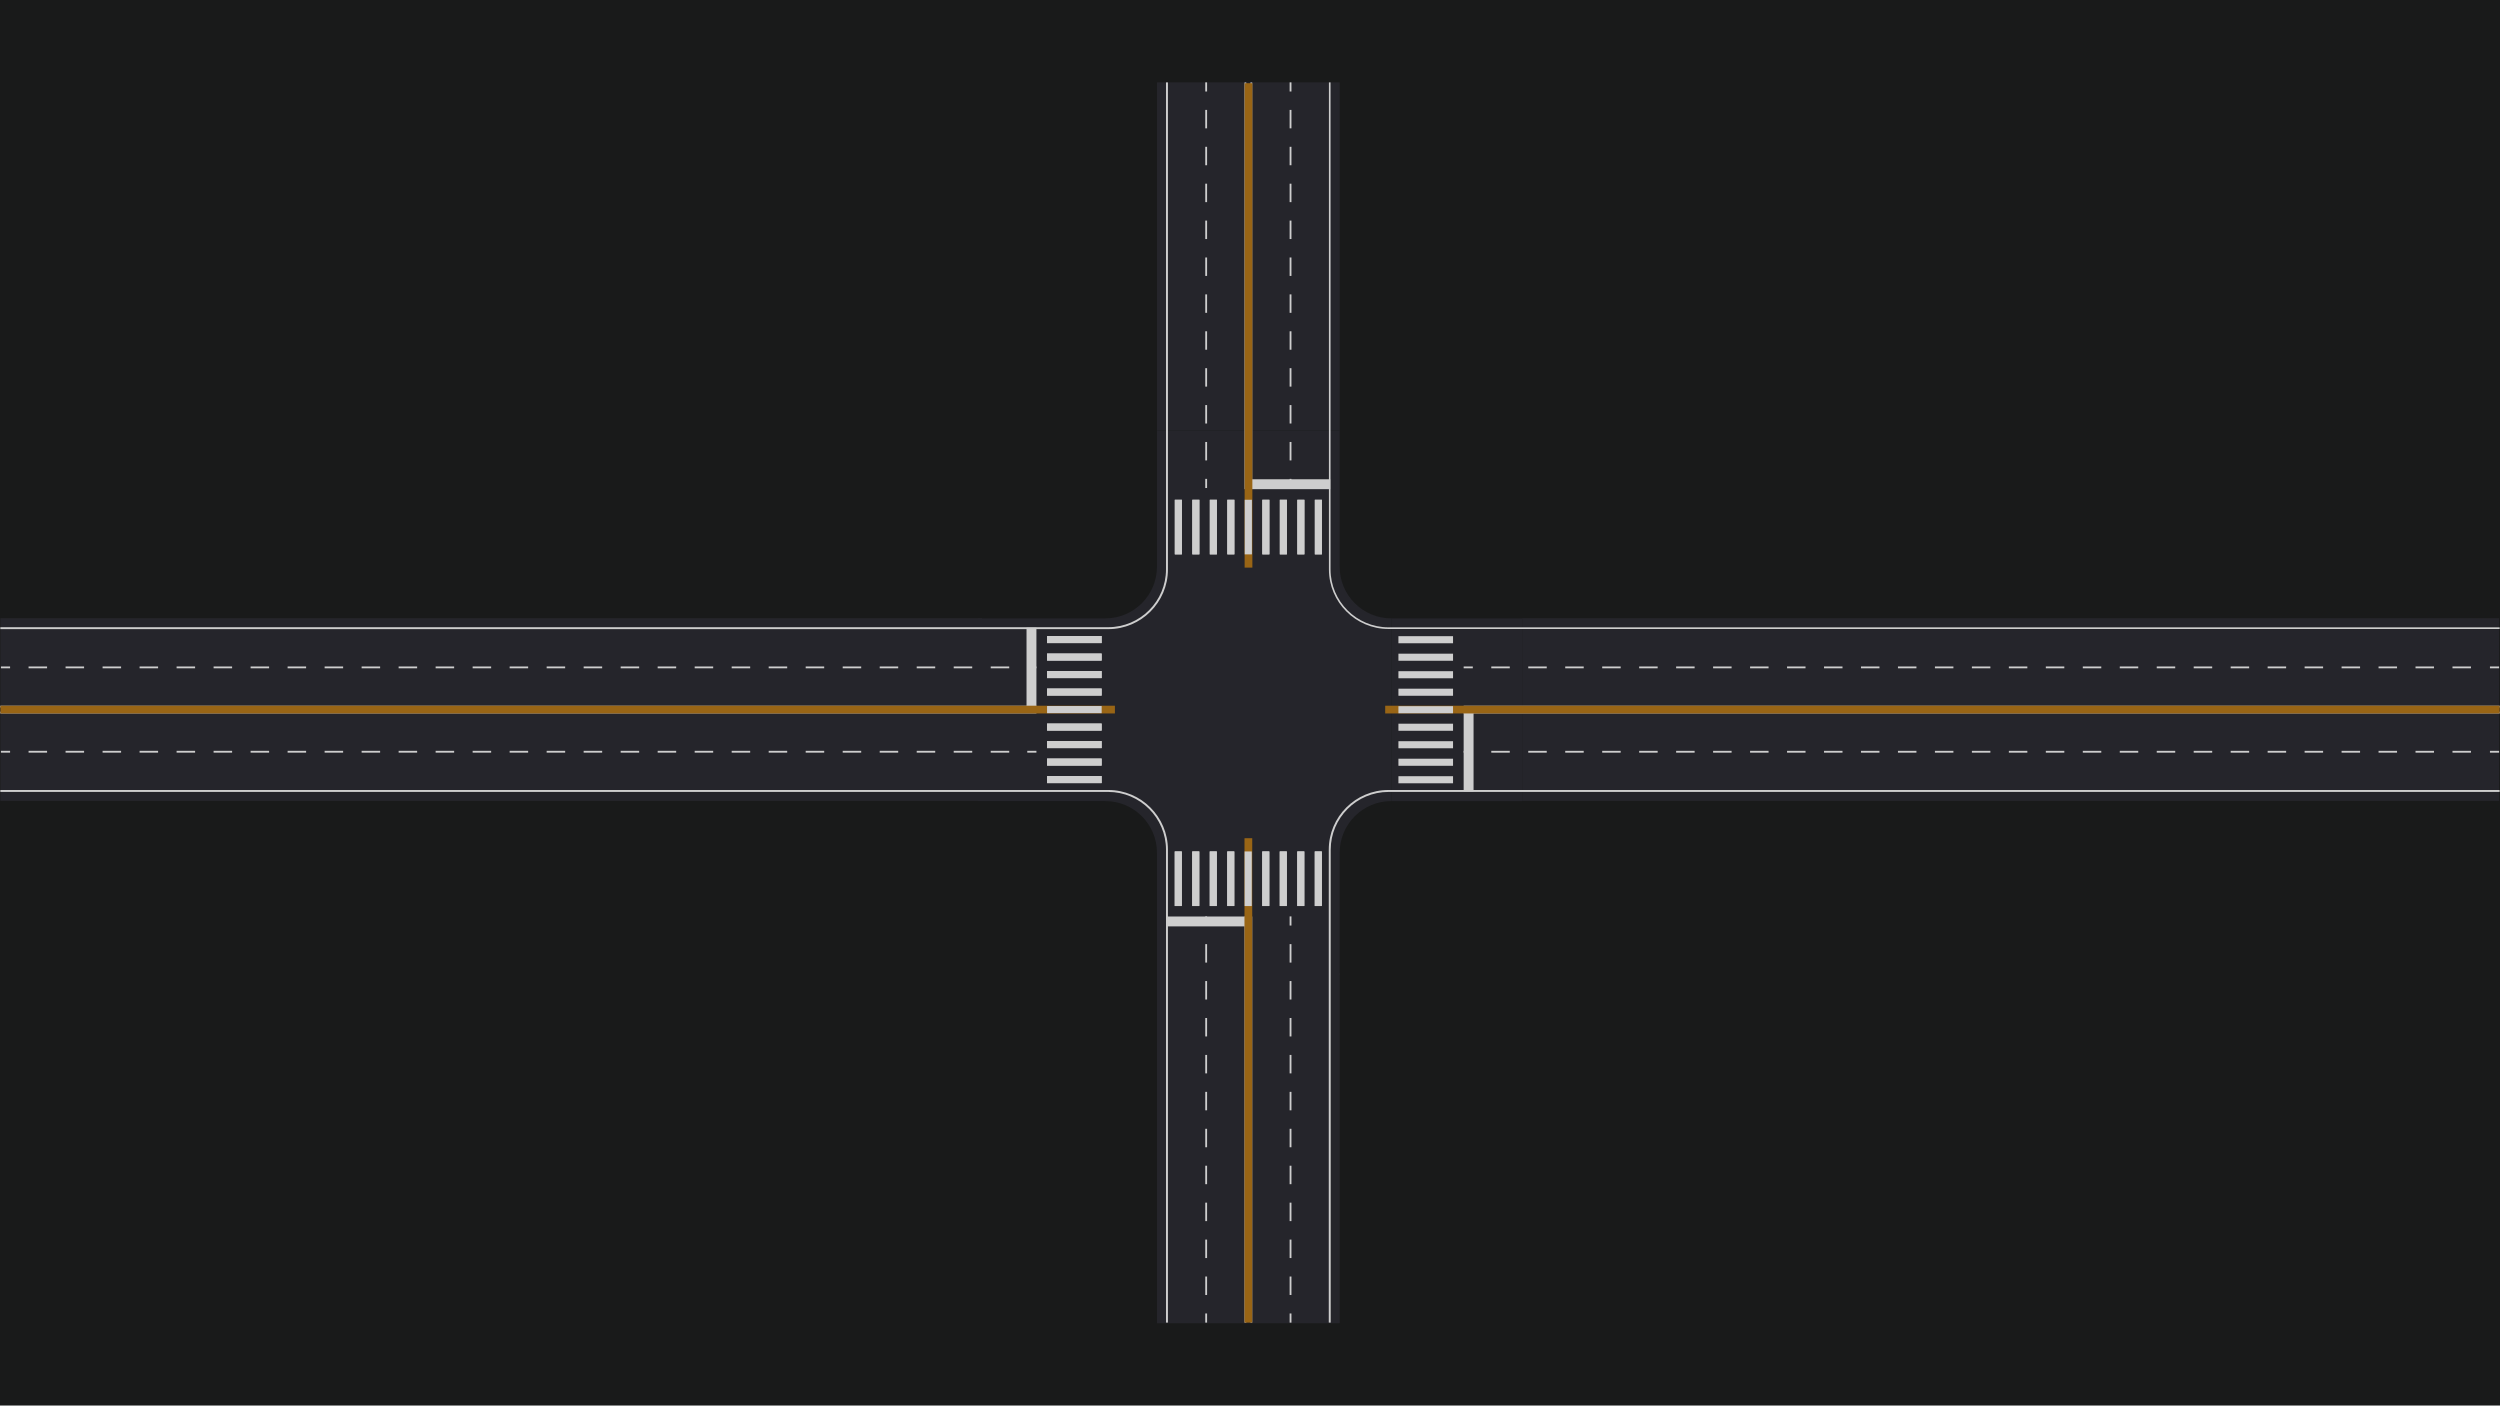 <?xml version="1.0" encoding="UTF-8"?>
<svg id="Layer_1" xmlns="http://www.w3.org/2000/svg" version="1.1" viewBox="0 0 1366 768">
  <!-- Generator: Adobe Illustrator 29.4.0, SVG Export Plug-In . SVG Version: 2.1.0 Build 152)  -->
  <defs>
    <style>
      .st0 {
        stroke-dasharray: 10.09 10.09;
      }

      .st0, .st1, .st2, .st3, .st4 {
        fill: none;
        stroke: #cecece;
        stroke-miterlimit: 10;
      }

      .st1 {
        stroke-dasharray: 10.1 10.1;
      }

      .st2 {
        stroke-dasharray: 10.11 10.11;
      }

      .st5 {
        fill: #cecece;
      }

      .st3 {
        stroke-dasharray: 10.08 10.08;
      }

      .st6 {
        fill: #fff;
      }

      .st7 {
        fill: #25252b;
      }

      .st8 {
        fill: #191a1a;
      }

      .st9 {
        fill: #996515;
      }
    </style>
  </defs>
  <rect class="st8" width="1366" height="768"/>
  <g>
    <rect class="st6" x="679.07" y="311.67" width="32.24" height="4.4"/>
    <g>
      <path class="st7" d="M731.99,309.66v-74.26h-99.82v74.26c0,15.59-12.64,28.23-28.23,28.23h-69.63v99.82h69.63c15.59,0,28.23,12.64,28.23,28.23v66.83h99.82v-66.83c0-15.59,12.64-28.23,28.23-28.23v-99.82c-15.59,0-28.23-12.64-28.23-28.23h0Z"/>
      <rect class="st7" x="760.22" y="337.89" width="71.47" height="99.82"/>
    </g>
    <g>
      <rect class="st7" x=".2" y="337.8" width="536.33" height="99.82"/>
      <g>
        <g>
          <rect class="st5" x=".19" y="385.6" width="566.11" height=".99"/>
          <rect class="st5" x=".19" y="388.84" width="566.11" height=".99"/>
        </g>
        <rect class="st5" x="560.89" y="343" width="5.41" height="42.85"/>
        <rect class="st5" x="572.1" y="424.03" width="29.84" height="3.87"/>
        <rect class="st5" x="572.1" y="414.46" width="29.84" height="3.87"/>
        <rect class="st5" x="572.1" y="404.91" width="29.84" height="3.87"/>
        <rect class="st5" x="572.1" y="395.34" width="29.84" height="3.87"/>
        <rect class="st5" x="572.1" y="385.77" width="29.84" height="3.87"/>
        <rect class="st5" x="572.1" y="376.21" width="29.84" height="3.87"/>
        <rect class="st5" x="572.1" y="366.64" width="29.84" height="3.87"/>
        <rect class="st5" x="572.1" y="357.09" width="29.84" height="3.87"/>
        <rect class="st5" x="572.1" y="347.52" width="29.84" height="3.87"/>
      </g>
      <g>
        <line class="st4" x1=".51" y1="410.75" x2="5.51" y2="410.75"/>
        <line class="st2" x1="15.61" y1="410.75" x2="556.25" y2="410.75"/>
        <line class="st4" x1="561.3" y1="410.75" x2="566.3" y2="410.75"/>
      </g>
      <g>
        <line class="st4" x1=".51" y1="364.66" x2="5.51" y2="364.66"/>
        <line class="st2" x1="15.61" y1="364.66" x2="556.25" y2="364.66"/>
        <line class="st4" x1="561.3" y1="364.66" x2="566.3" y2="364.66"/>
      </g>
      <g>
        <rect class="st7" x="632.19" y="531.85" width="99.82" height="191.15"/>
        <path class="st5" d="M638.16,464.29v258.38h-1.06v-258.38c0-17.41-14.17-31.58-31.58-31.58H.19v-1.06h605.33c18,0,32.64,14.64,32.64,32.64h0Z"/>
        <g>
          <g>
            <rect class="st5" x="679.99" y="500.78" width=".99" height="221.9"/>
            <rect class="st5" x="683.23" y="500.78" width=".99" height="221.9"/>
          </g>
          <rect class="st5" x="637.39" y="500.78" width="42.85" height="5.4"/>
          <rect class="st5" x="718.42" y="465.22" width="3.87" height="29.78"/>
          <rect class="st5" x="708.86" y="465.21" width="3.87" height="29.78"/>
          <rect class="st5" x="699.29" y="465.21" width="3.87" height="29.78"/>
          <rect class="st5" x="689.73" y="465.22" width="3.87" height="29.78"/>
          <rect class="st5" x="680.16" y="465.21" width="3.87" height="29.78"/>
          <rect class="st5" x="670.6" y="465.22" width="3.87" height="29.78"/>
          <rect class="st5" x="661.04" y="465.21" width="3.87" height="29.78"/>
          <rect class="st5" x="651.47" y="465.21" width="3.87" height="29.78"/>
          <rect class="st5" x="641.91" y="465.22" width="3.87" height="29.78"/>
        </g>
        <g>
          <rect class="st7" x="831.71" y="337.8" width="533.8" height="99.82"/>
          <path class="st5" d="M1365.81,431.65v1.06h-607.13c-17.41,0-31.58,14.17-31.58,31.58v258.38h-1.06v-258.38c0-18,14.64-32.64,32.64-32.64h607.13Z"/>
          <g>
            <g>
              <rect class="st5" x="799.74" y="388.84" width="566.07" height=".99"/>
              <rect class="st5" x="799.74" y="385.6" width="566.07" height=".99"/>
            </g>
            <rect class="st5" x="799.74" y="389.57" width="5.41" height="42.85"/>
          </g>
          <g>
            <line class="st4" x1="799.74" y1="410.76" x2="804.74" y2="410.76"/>
            <line class="st1" x1="814.84" y1="410.76" x2="1355.45" y2="410.76"/>
            <line class="st4" x1="1360.51" y1="410.76" x2="1365.51" y2="410.76"/>
          </g>
          <g>
            <line class="st4" x1="799.74" y1="364.66" x2="804.74" y2="364.66"/>
            <line class="st1" x1="814.84" y1="364.66" x2="1355.45" y2="364.66"/>
            <line class="st4" x1="1360.51" y1="364.66" x2="1365.51" y2="364.66"/>
          </g>
          <g>
            <rect class="st7" x="632.19" y="45" width="99.82" height="190.31"/>
            <path class="st5" d="M638.16,45.04v266.08c0,18-14.64,32.64-32.64,32.64H.19v-1.06h605.33c17.41,0,31.58-14.17,31.58-31.58V45.04h1.06,0Z"/>
            <path class="st5" d="M1365.81,342.79v.89h-607.13c-17.95,0-32.56-14.61-32.56-32.56V45.04h.89v266.08c0,17.46,14.21,31.66,31.67,31.66h607.13Z"/>
            <g>
              <g>
                <rect class="st5" x="683.23" y="45.04" width=".99" height="222.23"/>
                <rect class="st5" x="679.99" y="45.04" width=".99" height="222.23"/>
              </g>
              <rect class="st5" x="683.96" y="261.87" width="42.85" height="5.41"/>
              <rect class="st5" x="641.91" y="273.07" width="3.87" height="29.84"/>
              <rect class="st5" x="651.48" y="273.07" width="3.87" height="29.84"/>
              <rect class="st5" x="661.04" y="273.07" width="3.87" height="29.84"/>
              <rect class="st5" x="670.6" y="273.07" width="3.87" height="29.84"/>
              <rect class="st5" x="680.17" y="273.07" width="3.87" height="29.84"/>
              <rect class="st5" x="689.73" y="273.07" width="3.87" height="29.84"/>
              <rect class="st5" x="699.3" y="273.07" width="3.87" height="29.84"/>
              <rect class="st5" x="708.86" y="273.07" width="3.87" height="29.84"/>
              <rect class="st5" x="718.42" y="273.07" width="3.87" height="29.84"/>
            </g>
            <g>
              <line class="st4" x1="705.15" y1="266.65" x2="705.15" y2="261.65"/>
              <line class="st3" x1="705.15" y1="251.57" x2="705.15" y2="55.04"/>
              <line class="st4" x1="705.15" y1="50" x2="705.15" y2="45"/>
            </g>
            <g>
              <line class="st4" x1="659.05" y1="266.65" x2="659.05" y2="261.65"/>
              <line class="st3" x1="659.05" y1="251.57" x2="659.05" y2="55.04"/>
              <line class="st4" x1="659.05" y1="50" x2="659.05" y2="45"/>
            </g>
          </g>
        </g>
        <g>
          <line class="st4" x1="705.15" y1="722.68" x2="705.15" y2="717.68"/>
          <line class="st0" x1="705.15" y1="707.58" x2="705.15" y2="510.77"/>
          <line class="st4" x1="705.15" y1="505.72" x2="705.15" y2="500.72"/>
        </g>
        <g>
          <line class="st4" x1="659.05" y1="722.68" x2="659.05" y2="717.68"/>
          <line class="st0" x1="659.05" y1="707.58" x2="659.05" y2="510.77"/>
          <line class="st4" x1="659.05" y1="505.72" x2="659.05" y2="500.72"/>
        </g>
      </g>
    </g>
  </g>
  <g>
    <rect class="st9" x="756.87" y="385.6" width="608.94" height="4.23"/>
    <g>
      <rect class="st5" x="764.1" y="347.61" width="29.84" height="3.87"/>
      <rect class="st5" x="764.1" y="357.17" width="29.84" height="3.87"/>
      <rect class="st5" x="764.1" y="366.74" width="29.84" height="3.87"/>
      <rect class="st5" x="764.1" y="376.3" width="29.84" height="3.87"/>
      <rect class="st5" x="764.1" y="385.86" width="29.84" height="3.87"/>
      <rect class="st5" x="764.1" y="395.43" width="29.84" height="3.87"/>
      <rect class="st5" x="764.1" y="404.99" width="29.84" height="3.87"/>
      <rect class="st5" x="764.1" y="414.56" width="29.84" height="3.87"/>
      <rect class="st5" x="764.1" y="424.12" width="29.84" height="3.87"/>
    </g>
  </g>
  <g>
    <rect class="st9" x=".24" y="385.61" width="608.94" height="4.23" transform="translate(609.42 775.44) rotate(180)"/>
    <g>
      <rect class="st5" x="572.11" y="347.52" width="29.84" height="3.87" transform="translate(1174.06 698.91) rotate(180)"/>
      <rect class="st5" x="572.11" y="357.08" width="29.84" height="3.87" transform="translate(1174.06 718.03) rotate(180)"/>
      <rect class="st5" x="572.11" y="366.65" width="29.84" height="3.87" transform="translate(1174.06 737.17) rotate(180)"/>
      <rect class="st5" x="572.11" y="376.21" width="29.84" height="3.87" transform="translate(1174.06 756.29) rotate(180)"/>
      <rect class="st5" x="572.11" y="385.77" width="29.84" height="3.87" transform="translate(1174.06 775.41) rotate(180)"/>
      <rect class="st5" x="572.11" y="395.34" width="29.84" height="3.87" transform="translate(1174.06 794.55) rotate(180)"/>
      <rect class="st5" x="572.11" y="404.9" width="29.84" height="3.87" transform="translate(1174.06 813.67) rotate(180)"/>
      <rect class="st5" x="572.11" y="414.47" width="29.84" height="3.87" transform="translate(1174.06 832.81) rotate(180)"/>
      <rect class="st5" x="572.11" y="424.03" width="29.84" height="3.87" transform="translate(1174.06 851.93) rotate(180)"/>
    </g>
  </g>
  <g>
    <rect class="st9" x="549.77" y="588.22" width="264.67" height="4.23" transform="translate(1272.44 -91.77) rotate(90)"/>
    <g>
      <rect class="st5" x="705.36" y="478.22" width="29.84" height="3.87" transform="translate(1200.43 -240.13) rotate(90)"/>
      <rect class="st5" x="695.8" y="478.22" width="29.84" height="3.87" transform="translate(1190.87 -230.57) rotate(90)"/>
      <rect class="st5" x="686.23" y="478.22" width="29.84" height="3.87" transform="translate(1181.3 -221) rotate(90)"/>
      <rect class="st5" x="676.67" y="478.22" width="29.84" height="3.87" transform="translate(1171.74 -211.44) rotate(90)"/>
      <rect class="st5" x="667.11" y="478.22" width="29.84" height="3.87" transform="translate(1162.18 -201.88) rotate(90)"/>
      <rect class="st5" x="657.54" y="478.22" width="29.84" height="3.87" transform="translate(1152.61 -192.31) rotate(90)"/>
      <rect class="st5" x="647.98" y="478.22" width="29.84" height="3.87" transform="translate(1143.05 -182.75) rotate(90)"/>
      <rect class="st5" x="638.41" y="478.22" width="29.84" height="3.87" transform="translate(1133.48 -173.18) rotate(90)"/>
      <rect class="st5" x="628.85" y="478.22" width="29.84" height="3.87" transform="translate(1123.92 -163.62) rotate(90)"/>
    </g>
  </g>
  <g>
    <rect class="st9" x="549.85" y="175.69" width="264.67" height="4.23" transform="translate(504.37 859.99) rotate(-90)"/>
    <g>
      <rect class="st5" x="705.44" y="286.06" width="29.84" height="3.87" transform="translate(432.36 1008.35) rotate(-90)"/>
      <rect class="st5" x="695.88" y="286.06" width="29.84" height="3.87" transform="translate(422.8 998.79) rotate(-90)"/>
      <rect class="st5" x="686.31" y="286.06" width="29.84" height="3.87" transform="translate(413.23 989.22) rotate(-90)"/>
      <rect class="st5" x="676.75" y="286.06" width="29.84" height="3.87" transform="translate(403.67 979.66) rotate(-90)"/>
      <rect class="st5" x="667.19" y="286.06" width="29.84" height="3.87" transform="translate(394.11 970.1) rotate(-90)"/>
      <rect class="st5" x="657.62" y="286.06" width="29.84" height="3.87" transform="translate(384.54 960.53) rotate(-90)"/>
      <rect class="st5" x="648.06" y="286.06" width="29.84" height="3.87" transform="translate(374.98 950.97) rotate(-90)"/>
      <rect class="st5" x="638.49" y="286.06" width="29.84" height="3.87" transform="translate(365.41 941.4) rotate(-90)"/>
      <rect class="st5" x="628.93" y="286.06" width="29.84" height="3.87" transform="translate(355.85 931.84) rotate(-90)"/>
    </g>
  </g>
</svg>
